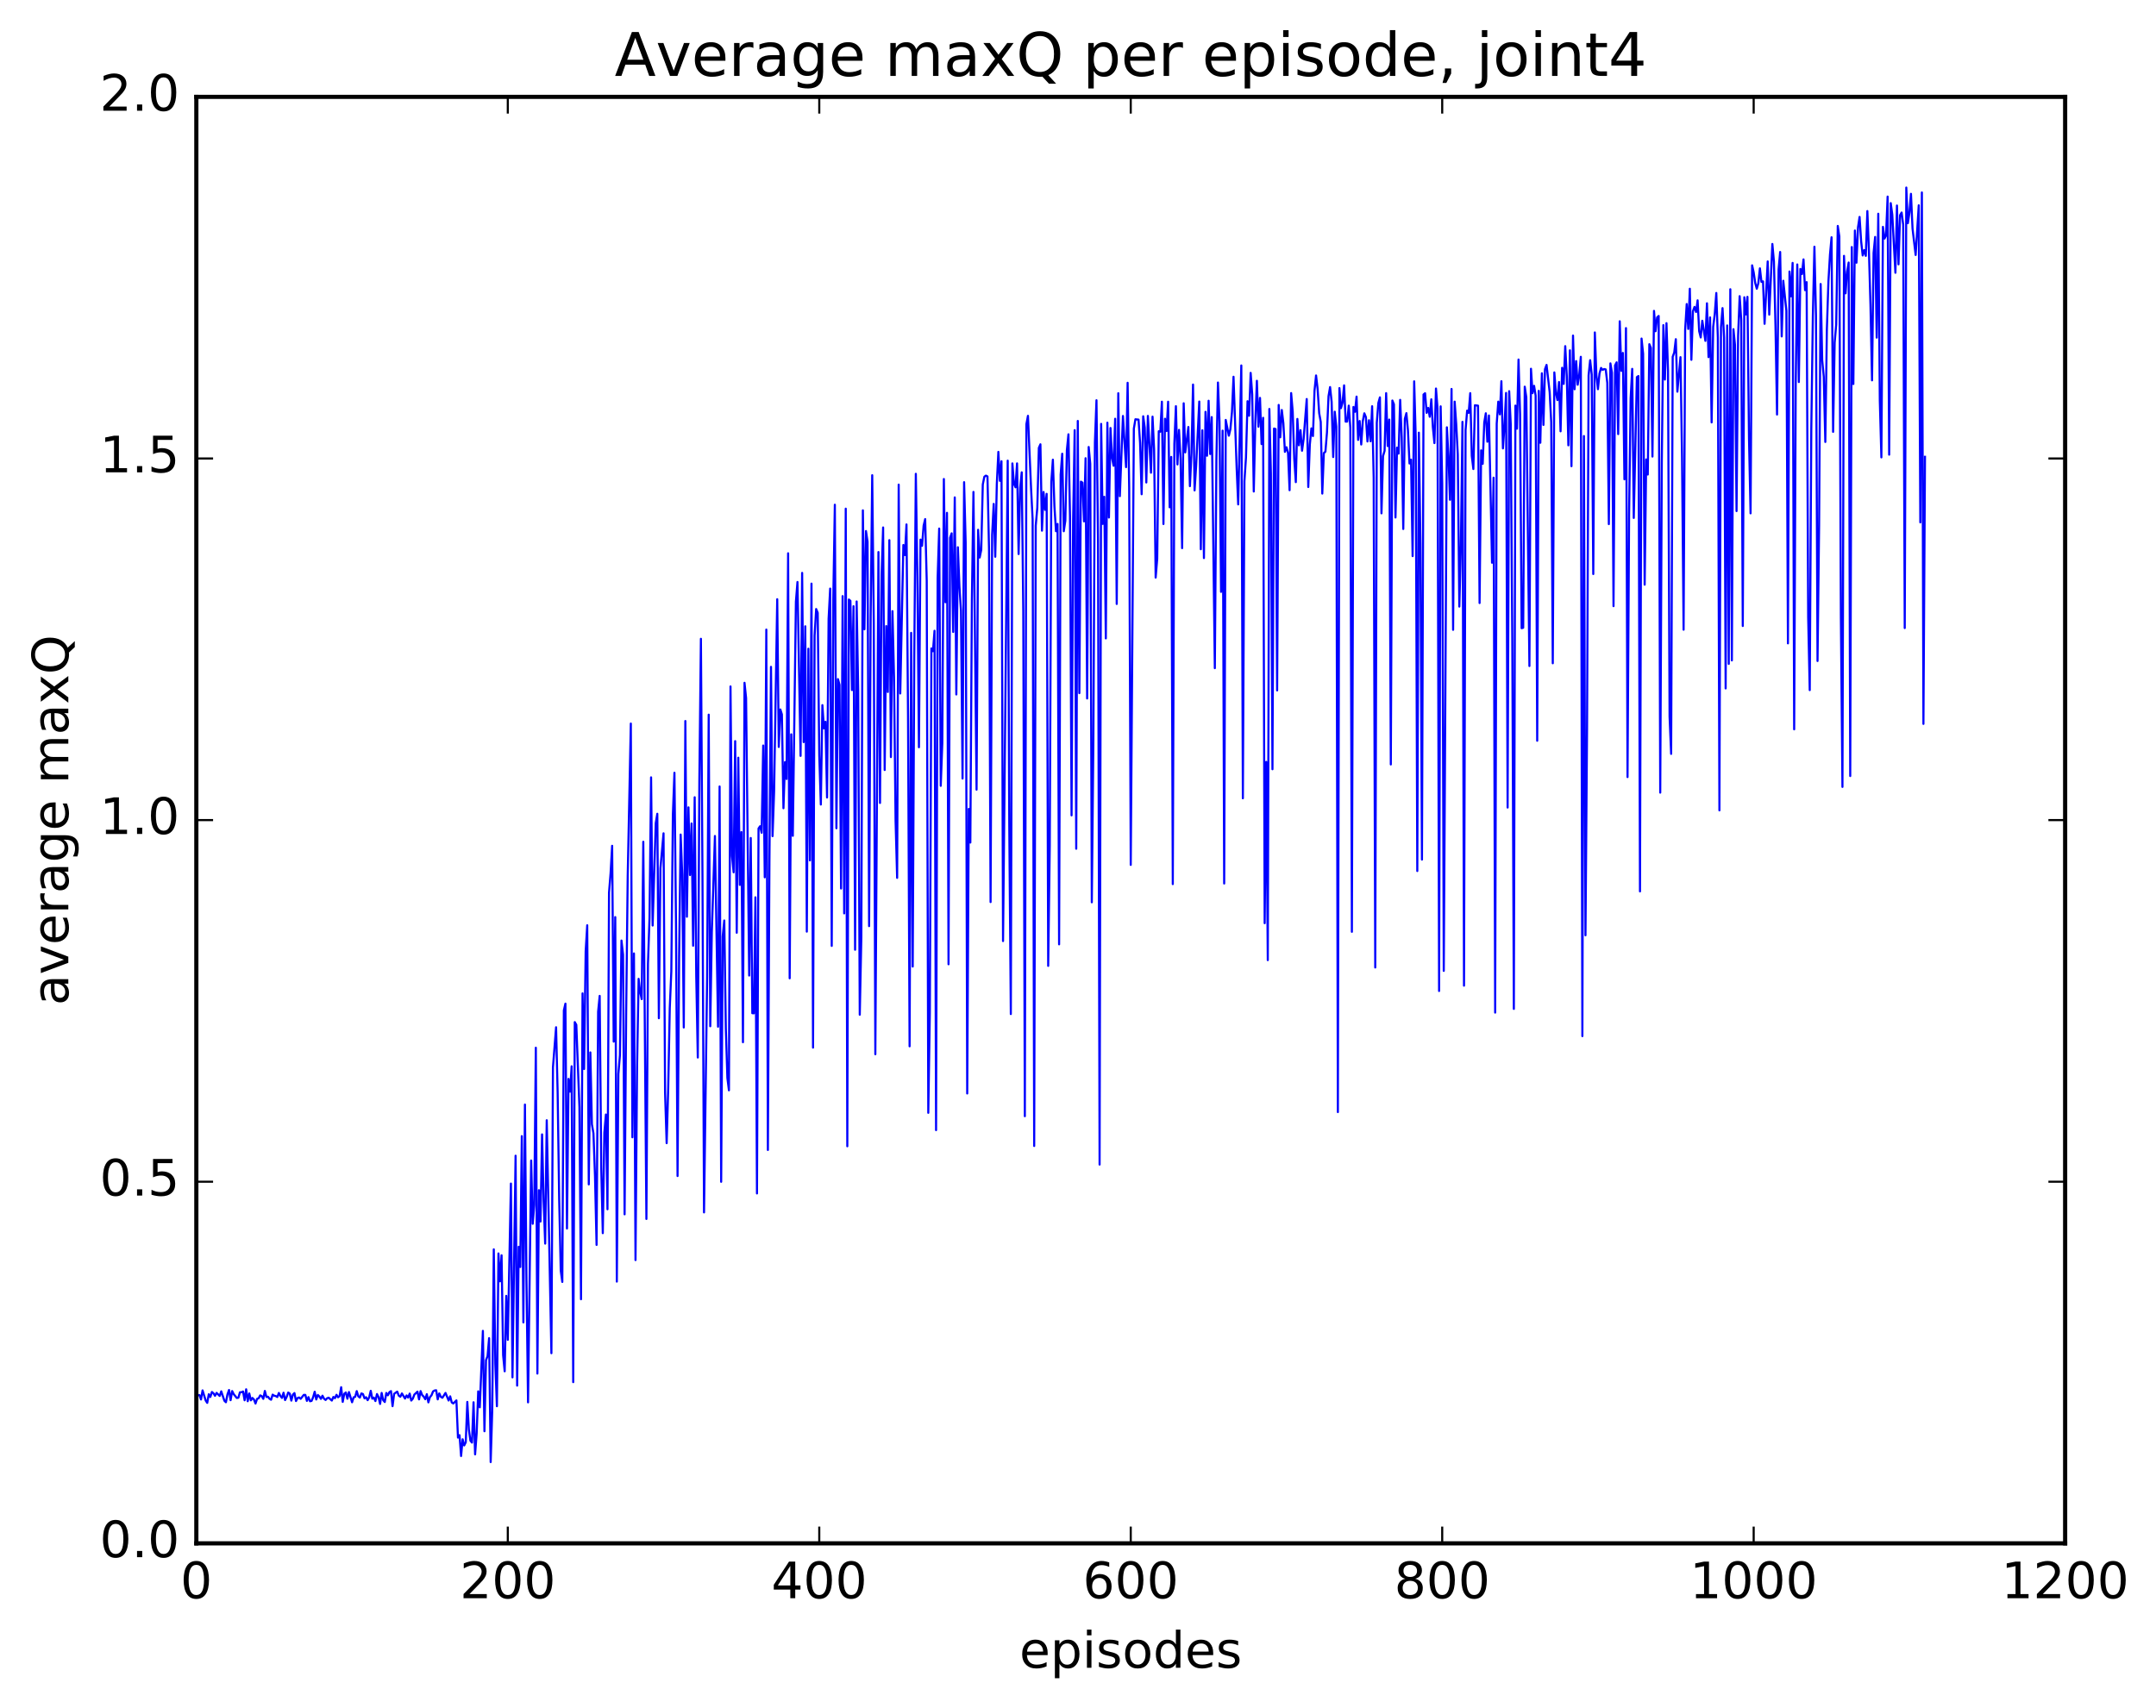 <?xml version="1.0" encoding="utf-8" standalone="no"?>
<!DOCTYPE svg PUBLIC "-//W3C//DTD SVG 1.1//EN"
  "http://www.w3.org/Graphics/SVG/1.1/DTD/svg11.dtd">
<!-- Created with matplotlib (http://matplotlib.org/) -->
<svg height="408pt" version="1.1" viewBox="0 0 515 408" width="515pt" xmlns="http://www.w3.org/2000/svg" xmlns:xlink="http://www.w3.org/1999/xlink">
 <defs>
  <style type="text/css">
*{stroke-linecap:butt;stroke-linejoin:round;stroke-miterlimit:100000;}
  </style>
 </defs>
 <g id="figure_1">
  <g id="patch_1">
   <path d="M 0 408.169 
L 515.768 408.169 
L 515.768 0 
L 0 0 
z
" style="fill:#ffffff;"/>
  </g>
  <g id="axes_1">
   <g id="patch_2">
    <path d="M 46.898 368.742 
L 493.298 368.742 
L 493.298 23.142 
L 46.898 23.142 
z
" style="fill:#ffffff;"/>
   </g>
   <g id="line2d_1">
    <path clip-path="url(#pc89a97a583)" d="M 47.27 333.344 
L 47.642 333.319 
L 48.014 334.371 
L 48.386 332.202 
L 49.13 334.62 
L 49.502 335.18 
L 49.873 333.118 
L 50.245 333.776 
L 50.617 332.579 
L 50.989 332.897 
L 51.361 333.49 
L 51.733 332.794 
L 52.477 333.531 
L 52.849 332.428 
L 53.593 334.662 
L 53.965 335.032 
L 54.337 333.149 
L 54.709 332.105 
L 55.081 334.539 
L 55.453 332.361 
L 55.825 333.105 
L 56.569 334.013 
L 56.941 333.954 
L 57.313 332.658 
L 57.685 332.643 
L 58.057 332.458 
L 58.429 334.565 
L 58.801 331.941 
L 59.173 334.789 
L 59.545 332.932 
L 59.917 334.579 
L 60.289 334.005 
L 60.661 334.376 
L 61.033 335.341 
L 61.406 334.226 
L 61.778 334.086 
L 62.15 333.393 
L 62.522 333.577 
L 62.894 334.224 
L 63.266 332.331 
L 63.638 333.776 
L 64.01 333.712 
L 64.382 334.2 
L 64.754 334.432 
L 65.126 333.218 
L 65.498 333.47 
L 65.87 333.553 
L 66.242 333.786 
L 66.614 332.814 
L 66.986 333.547 
L 67.358 333.997 
L 67.73 332.752 
L 68.102 334.512 
L 68.474 333.763 
L 68.846 332.709 
L 69.218 332.972 
L 69.59 334.642 
L 69.962 333.213 
L 70.334 332.839 
L 70.706 334.746 
L 71.078 334.029 
L 71.45 333.898 
L 71.822 334.213 
L 72.566 333.276 
L 72.938 333.28 
L 73.309 334.706 
L 73.681 333.809 
L 74.053 334.796 
L 74.425 334.712 
L 74.797 333.831 
L 75.169 332.518 
L 75.541 334.372 
L 75.913 333.293 
L 76.285 333.655 
L 76.657 334.227 
L 77.029 333.472 
L 77.401 334.184 
L 77.773 334.489 
L 78.145 334.074 
L 78.517 333.95 
L 79.261 334.632 
L 79.633 333.768 
L 80.005 334.066 
L 80.377 333.258 
L 80.749 333.854 
L 81.121 333.55 
L 81.493 331.445 
L 81.865 334.945 
L 82.237 333 
L 82.609 332.692 
L 82.981 334.193 
L 83.353 332.598 
L 84.097 335.039 
L 84.469 333.859 
L 84.841 333.739 
L 85.213 332.374 
L 85.585 333.614 
L 85.957 333.92 
L 86.329 332.923 
L 86.701 333.077 
L 87.073 334.101 
L 87.445 333.835 
L 87.817 334.538 
L 88.189 333.849 
L 88.561 332.303 
L 88.933 334.184 
L 89.305 333.929 
L 89.677 334.751 
L 90.049 333.074 
L 90.421 333.799 
L 90.793 335.435 
L 91.165 332.804 
L 91.537 334.535 
L 91.909 334.979 
L 92.281 332.817 
L 92.653 333.37 
L 93.025 332.616 
L 93.397 332.373 
L 93.769 335.969 
L 94.141 333.018 
L 94.885 332.494 
L 95.257 333.461 
L 95.629 333.715 
L 96.001 332.926 
L 96.746 334.153 
L 97.118 333.408 
L 97.49 333.92 
L 97.862 332.967 
L 98.234 334.63 
L 98.606 334.184 
L 98.978 333.2 
L 99.722 332.497 
L 100.094 334.348 
L 100.466 332.375 
L 100.838 333.325 
L 101.21 333.683 
L 101.582 334.308 
L 101.954 333.106 
L 102.326 335.062 
L 102.698 333.8 
L 103.07 333.376 
L 103.442 332.449 
L 103.814 332.225 
L 104.186 332.169 
L 104.558 334.345 
L 104.93 332.919 
L 105.302 333.737 
L 105.674 333.958 
L 106.418 332.809 
L 107.162 334.62 
L 107.534 333.622 
L 107.906 335.08 
L 108.278 335.323 
L 109.022 334.595 
L 109.394 343.483 
L 109.766 342.903 
L 110.138 347.882 
L 110.51 343.881 
L 110.882 345.353 
L 111.254 344.601 
L 111.626 334.956 
L 111.998 341.565 
L 112.37 344.216 
L 112.742 344.672 
L 113.114 335.039 
L 113.486 347.482 
L 113.858 342.438 
L 114.23 332.429 
L 114.602 336.247 
L 115.346 317.979 
L 115.718 341.964 
L 116.09 324.98 
L 116.462 324.02 
L 116.834 319.714 
L 117.206 349.328 
L 117.578 337.032 
L 117.95 298.503 
L 118.322 325.862 
L 118.694 335.98 
L 119.066 299.483 
L 119.438 306.141 
L 119.809 299.921 
L 120.181 323.785 
L 120.553 327.638 
L 120.925 309.621 
L 121.297 320.115 
L 122.041 282.787 
L 122.413 329.086 
L 123.157 276.133 
L 123.529 331.058 
L 123.901 297.885 
L 124.273 302.716 
L 124.645 271.449 
L 125.017 315.954 
L 125.389 263.907 
L 125.761 306.19 
L 126.133 335.059 
L 126.877 277.28 
L 127.249 292.393 
L 127.621 287.91 
L 127.993 250.325 
L 128.365 328.178 
L 128.738 284.371 
L 129.109 291.852 
L 129.482 271.039 
L 129.853 287.003 
L 130.226 297.131 
L 130.597 267.658 
L 131.714 323.315 
L 132.085 255.015 
L 132.829 245.439 
L 133.202 261.041 
L 133.573 286.623 
L 133.946 303.592 
L 134.317 306.283 
L 134.69 241.403 
L 135.061 239.792 
L 135.434 293.521 
L 135.805 257.778 
L 136.178 260.825 
L 136.549 254.764 
L 136.922 330.229 
L 137.293 244.209 
L 137.666 244.863 
L 138.41 264.565 
L 138.781 310.424 
L 139.154 237.347 
L 139.525 255.411 
L 139.898 227.273 
L 140.269 221.071 
L 140.642 282.981 
L 141.013 251.45 
L 141.386 268.619 
L 141.757 270.785 
L 142.13 281.06 
L 142.501 297.44 
L 142.874 241.717 
L 143.245 237.945 
L 143.618 279.015 
L 143.989 294.632 
L 144.362 270.624 
L 144.733 266.288 
L 145.106 288.921 
L 145.477 213.262 
L 145.85 208.624 
L 146.221 202.086 
L 146.594 248.867 
L 146.965 219.121 
L 147.338 306.207 
L 147.709 256.601 
L 148.082 252.112 
L 148.453 224.722 
L 148.826 228.088 
L 149.197 290.134 
L 149.57 242.119 
L 149.941 209.285 
L 150.685 172.876 
L 151.058 271.726 
L 151.429 227.801 
L 151.802 301.066 
L 152.173 255.034 
L 152.546 233.869 
L 152.917 237.024 
L 153.29 238.718 
L 153.661 201.12 
L 154.405 291.24 
L 154.778 230.325 
L 155.149 219.319 
L 155.522 185.73 
L 155.893 221.133 
L 156.637 196.652 
L 157.01 194.434 
L 157.381 243.28 
L 157.754 207.459 
L 158.498 199.1 
L 158.869 261.153 
L 159.242 273.13 
L 159.613 260.036 
L 159.986 240.893 
L 160.357 232.06 
L 160.73 194.634 
L 161.101 184.633 
L 161.474 220.476 
L 161.845 280.978 
L 162.218 228.65 
L 162.589 199.397 
L 162.962 208.961 
L 163.333 245.49 
L 163.706 172.27 
L 164.077 219.031 
L 164.45 192.9 
L 164.821 209.066 
L 165.194 196.751 
L 165.565 225.953 
L 165.938 190.487 
L 166.31 233.165 
L 166.681 252.669 
L 167.054 186.613 
L 167.425 152.625 
L 167.798 209.429 
L 168.169 289.676 
L 168.913 233.46 
L 169.286 170.752 
L 169.657 245.196 
L 170.03 222.704 
L 170.774 199.742 
L 171.518 245.306 
L 171.889 187.91 
L 172.262 282.363 
L 172.633 223.716 
L 173.006 219.928 
L 173.377 245.687 
L 173.75 257.552 
L 174.121 260.502 
L 174.494 164.011 
L 174.865 204.527 
L 175.238 208.419 
L 175.609 177.073 
L 175.982 222.853 
L 176.353 181.032 
L 176.726 211.428 
L 177.097 198.798 
L 177.47 249.015 
L 177.841 163.14 
L 178.214 166.761 
L 178.958 233.082 
L 179.329 200.224 
L 179.702 242.077 
L 180.073 242.111 
L 180.446 214.392 
L 180.817 285.145 
L 181.19 197.948 
L 181.561 197.404 
L 181.934 198.967 
L 182.305 178.127 
L 182.678 209.611 
L 183.049 150.424 
L 183.422 274.758 
L 183.793 205.481 
L 184.166 159.33 
L 184.537 199.774 
L 184.91 189.128 
L 185.654 143.171 
L 186.025 178.463 
L 186.398 169.51 
L 186.769 170.693 
L 187.142 193.109 
L 187.513 182.076 
L 187.886 186.119 
L 188.257 132.194 
L 188.63 233.741 
L 189.001 175.452 
L 189.374 199.702 
L 190.118 143.762 
L 190.489 139.055 
L 191.233 180.602 
L 191.606 136.881 
L 191.977 177.313 
L 192.35 149.636 
L 192.721 222.591 
L 193.094 154.992 
L 193.465 205.564 
L 193.838 139.441 
L 194.209 250.301 
L 194.582 151.881 
L 194.953 145.509 
L 195.326 146.42 
L 195.697 180.437 
L 196.07 192.221 
L 196.441 168.472 
L 196.814 174.031 
L 197.185 172.446 
L 197.558 190.546 
L 197.929 147.823 
L 198.302 140.627 
L 198.673 225.996 
L 199.046 143.156 
L 199.417 120.596 
L 199.79 197.892 
L 200.161 162.26 
L 200.534 163.618 
L 200.905 212.288 
L 201.278 142.428 
L 201.649 218.228 
L 202.022 121.534 
L 202.393 273.873 
L 202.766 143.236 
L 203.137 143.559 
L 203.51 164.871 
L 203.881 144.841 
L 204.254 226.915 
L 204.625 143.705 
L 204.998 165.037 
L 205.369 242.44 
L 205.742 223.965 
L 206.113 121.933 
L 206.486 150.355 
L 206.857 126.874 
L 207.23 129.421 
L 207.601 221.273 
L 207.974 147.166 
L 208.345 113.54 
L 208.718 148.92 
L 209.089 251.882 
L 209.833 131.898 
L 210.206 191.843 
L 210.577 137.456 
L 210.95 126.023 
L 211.321 183.971 
L 211.694 149.582 
L 212.065 165.334 
L 212.438 129.055 
L 212.81 180.886 
L 213.181 146.021 
L 213.554 161.776 
L 213.925 196.056 
L 214.298 209.741 
L 214.669 115.789 
L 215.042 165.686 
L 215.786 130.214 
L 216.157 132.625 
L 216.53 125.303 
L 216.901 171.233 
L 217.274 249.991 
L 217.645 151.21 
L 218.018 230.933 
L 218.389 157.203 
L 218.762 113.207 
L 219.133 137.773 
L 219.506 178.535 
L 219.877 128.929 
L 220.25 130.413 
L 220.621 125.593 
L 220.994 124.025 
L 221.365 138.777 
L 221.738 265.884 
L 222.109 241.887 
L 222.482 154.926 
L 222.853 155.587 
L 223.226 150.707 
L 223.597 270.017 
L 223.97 138.123 
L 224.341 126.288 
L 224.714 187.756 
L 225.085 177.609 
L 225.458 114.448 
L 225.829 143.892 
L 226.202 122.532 
L 226.573 230.386 
L 226.946 128.494 
L 227.317 127.428 
L 227.69 150.992 
L 228.061 118.843 
L 228.434 165.923 
L 228.805 130.751 
L 229.178 140.108 
L 229.549 145.948 
L 229.922 186.009 
L 230.293 115.205 
L 230.666 129.625 
L 231.037 261.26 
L 231.41 193.273 
L 231.781 201.306 
L 232.154 143.336 
L 232.525 117.537 
L 233.269 188.665 
L 233.642 126.585 
L 234.013 133.211 
L 234.386 131.386 
L 234.757 115.754 
L 235.13 113.9 
L 235.501 113.636 
L 235.874 113.83 
L 236.245 131.156 
L 236.618 215.524 
L 236.989 127.805 
L 237.362 120.398 
L 237.733 133.023 
L 238.106 115.662 
L 238.477 107.964 
L 238.85 114.885 
L 239.221 110.2 
L 239.594 224.842 
L 240.709 110.061 
L 241.082 196.903 
L 241.453 242.282 
L 241.826 110.724 
L 242.197 115.551 
L 242.57 116.429 
L 242.941 110.714 
L 243.314 132.378 
L 243.685 116.55 
L 244.058 112.847 
L 244.429 145.861 
L 244.802 266.69 
L 245.173 101.341 
L 245.546 99.351 
L 246.29 116.688 
L 246.661 124.089 
L 247.034 273.803 
L 247.405 125.614 
L 247.778 121.293 
L 248.149 107.016 
L 248.522 106.154 
L 248.893 126.793 
L 249.266 117.548 
L 249.637 121.815 
L 250.01 117.992 
L 250.381 230.77 
L 250.754 202.033 
L 251.125 115.088 
L 251.498 109.83 
L 251.869 120.927 
L 252.242 126.923 
L 252.613 125.177 
L 252.986 225.627 
L 253.357 113.379 
L 253.73 108.408 
L 254.101 126.927 
L 254.474 124.421 
L 254.845 107.541 
L 255.218 103.767 
L 255.589 123.342 
L 255.962 194.811 
L 256.334 124.349 
L 256.705 102.775 
L 257.077 202.784 
L 257.45 100.572 
L 257.822 165.605 
L 258.193 115.077 
L 258.565 115.322 
L 258.938 124.571 
L 259.31 109.48 
L 259.682 166.883 
L 260.053 106.796 
L 260.425 110.813 
L 260.798 215.581 
L 261.17 176.895 
L 261.541 105.693 
L 261.913 95.63 
L 262.286 129.055 
L 262.658 278.245 
L 263.029 101.279 
L 263.401 125.174 
L 263.774 118.691 
L 264.146 152.525 
L 264.517 100.986 
L 264.889 123.649 
L 265.262 102.26 
L 265.634 109.464 
L 266.005 111.282 
L 266.377 100.05 
L 266.75 144.301 
L 267.122 93.949 
L 267.493 118.549 
L 268.238 99.387 
L 268.981 111.611 
L 269.353 91.461 
L 269.726 116.488 
L 270.098 206.642 
L 270.841 102.401 
L 271.214 100.174 
L 271.957 100.257 
L 272.329 105.817 
L 272.702 118.085 
L 273.074 99.46 
L 273.445 102.197 
L 273.817 115.275 
L 274.19 99.373 
L 274.933 112.944 
L 275.305 99.545 
L 275.678 107.326 
L 276.05 137.998 
L 276.421 133.515 
L 276.793 103.027 
L 277.166 103.154 
L 277.538 95.976 
L 277.909 125.203 
L 278.281 100.045 
L 278.654 102.98 
L 279.026 95.978 
L 279.397 121.209 
L 279.769 109.168 
L 280.142 211.233 
L 280.514 106.013 
L 280.885 97.049 
L 281.257 110.969 
L 281.63 102.715 
L 282.002 109.556 
L 282.373 130.963 
L 282.745 96.354 
L 283.118 108.087 
L 283.861 102.02 
L 284.233 116.157 
L 284.606 108.279 
L 284.978 91.88 
L 285.349 117.167 
L 285.721 111.323 
L 286.466 95.94 
L 286.837 131.225 
L 287.209 102.807 
L 287.582 133.336 
L 287.954 98.399 
L 288.325 108.891 
L 288.697 95.749 
L 289.07 108.478 
L 289.442 99.656 
L 290.185 159.638 
L 290.558 109.901 
L 290.93 91.399 
L 291.301 100.772 
L 291.673 141.408 
L 292.046 102.889 
L 292.418 211.093 
L 292.789 100.332 
L 293.534 104.097 
L 293.906 102.508 
L 294.277 98.44 
L 294.649 90.017 
L 295.394 111.796 
L 295.765 120.516 
L 296.51 87.319 
L 296.882 190.732 
L 297.253 114.961 
L 297.625 109.314 
L 297.998 95.857 
L 298.37 99.329 
L 298.741 89.092 
L 299.113 94.194 
L 299.486 117.434 
L 299.858 100.85 
L 300.229 90.978 
L 300.601 101.95 
L 300.974 95.075 
L 301.346 106.097 
L 301.717 99.818 
L 302.089 220.572 
L 302.462 182.037 
L 302.834 229.399 
L 303.205 97.711 
L 303.577 113.093 
L 303.95 183.79 
L 304.322 102.392 
L 304.693 102.506 
L 305.065 164.957 
L 305.438 96.748 
L 305.81 104.482 
L 306.182 97.963 
L 306.553 101.097 
L 306.925 107.959 
L 307.298 106.858 
L 307.67 108.191 
L 308.041 117.122 
L 308.413 93.915 
L 308.786 98.338 
L 309.158 109.663 
L 309.529 115.197 
L 309.901 100.095 
L 310.274 106.393 
L 310.646 102.78 
L 311.017 107.69 
L 311.389 104.891 
L 312.134 95.337 
L 312.505 116.357 
L 312.877 106.199 
L 313.25 102.356 
L 313.622 104.185 
L 313.993 93.338 
L 314.365 89.708 
L 314.738 92.946 
L 315.11 98.72 
L 315.481 100.785 
L 315.853 117.929 
L 316.226 108.242 
L 316.598 107.917 
L 316.969 103.361 
L 317.341 94.666 
L 317.714 92.482 
L 318.086 96.022 
L 318.457 109.197 
L 318.829 98.37 
L 319.202 101.921 
L 319.574 265.707 
L 319.945 92.728 
L 320.317 97.516 
L 320.69 96.227 
L 321.062 92.074 
L 321.433 100.739 
L 321.805 100.723 
L 322.178 96.917 
L 322.55 102.208 
L 322.921 222.631 
L 323.293 97.237 
L 323.666 98.388 
L 324.038 94.762 
L 324.409 105.101 
L 324.781 100.583 
L 325.154 106.2 
L 325.526 100.629 
L 325.897 98.753 
L 326.269 99.66 
L 326.642 105.477 
L 327.014 100.405 
L 327.385 105.429 
L 327.757 97.059 
L 328.13 114.18 
L 328.502 231.159 
L 328.873 101.005 
L 329.245 96.28 
L 329.618 94.941 
L 329.99 122.647 
L 330.361 108.97 
L 330.733 107.718 
L 331.106 93.932 
L 331.478 106.568 
L 331.849 100.247 
L 332.221 182.645 
L 332.594 95.694 
L 332.966 96.602 
L 333.337 123.643 
L 333.709 106.957 
L 334.082 108.377 
L 334.454 95.538 
L 334.825 104.523 
L 335.197 126.387 
L 335.57 100.084 
L 335.942 98.711 
L 336.313 102.802 
L 336.685 110.742 
L 337.058 109.832 
L 337.43 132.871 
L 337.801 91.113 
L 338.173 104.524 
L 338.546 208.109 
L 338.918 103.377 
L 339.289 129.945 
L 339.661 205.378 
L 340.034 94.259 
L 340.406 93.954 
L 340.777 98.646 
L 341.149 97.455 
L 341.522 99.575 
L 341.894 95.403 
L 342.265 102.062 
L 342.637 105.867 
L 343.01 92.829 
L 343.382 97.607 
L 343.753 236.774 
L 344.125 97.088 
L 344.498 115.637 
L 344.87 231.966 
L 345.613 102.097 
L 345.986 108.905 
L 346.358 119.409 
L 346.729 92.932 
L 347.101 150.481 
L 347.474 95.965 
L 347.846 101.319 
L 348.217 108.592 
L 348.589 144.929 
L 348.962 130.249 
L 349.334 100.794 
L 349.705 235.5 
L 350.077 102.75 
L 350.45 98.107 
L 350.822 98.656 
L 351.193 93.935 
L 351.565 108.914 
L 351.938 112.064 
L 352.31 96.824 
L 353.053 96.924 
L 353.425 144.079 
L 353.798 107.606 
L 354.17 110.821 
L 354.541 100.933 
L 354.913 98.742 
L 355.286 105.543 
L 355.658 99.269 
L 356.401 134.453 
L 356.774 114.129 
L 357.146 241.937 
L 357.517 101.213 
L 357.889 95.965 
L 358.262 98.998 
L 358.634 91.086 
L 359.005 107.133 
L 359.377 101.714 
L 359.75 93.883 
L 360.122 192.941 
L 360.493 93.463 
L 360.865 101.27 
L 361.238 152.48 
L 361.61 241.053 
L 361.981 96.911 
L 362.353 102.425 
L 362.726 85.904 
L 363.098 98.927 
L 363.469 150.095 
L 363.841 149.986 
L 364.214 92.39 
L 364.586 94.907 
L 365.329 159.13 
L 365.702 88.105 
L 366.074 93.939 
L 366.445 92.184 
L 366.817 94.527 
L 367.19 176.981 
L 367.562 93.382 
L 367.933 105.787 
L 368.305 89.19 
L 368.678 101.523 
L 369.05 88.21 
L 369.421 87.185 
L 370.166 93.694 
L 370.538 100.91 
L 370.909 158.47 
L 371.281 88.979 
L 371.654 93.817 
L 372.026 95.593 
L 372.397 91.276 
L 372.769 103.054 
L 373.142 87.877 
L 373.514 91.725 
L 373.885 82.705 
L 374.257 89.88 
L 374.63 106.398 
L 375.002 83.7 
L 375.373 111.384 
L 375.745 80.178 
L 376.118 92.998 
L 376.49 86.267 
L 376.861 91.926 
L 377.233 89.517 
L 377.606 85.252 
L 377.978 247.559 
L 378.349 104.18 
L 378.721 223.466 
L 379.094 174.037 
L 379.466 89.679 
L 379.837 86.06 
L 380.209 89.455 
L 380.582 137.15 
L 380.954 79.429 
L 381.325 89.568 
L 381.697 92.99 
L 382.07 89.243 
L 382.442 87.906 
L 382.813 88.378 
L 383.185 88.176 
L 383.558 88.265 
L 383.93 91.49 
L 384.301 125.227 
L 384.673 86.819 
L 385.046 89.067 
L 385.418 144.826 
L 385.789 87.304 
L 386.161 86.573 
L 386.534 103.718 
L 386.906 76.764 
L 387.277 88.599 
L 387.649 84.328 
L 388.022 114.519 
L 388.394 78.392 
L 388.765 185.66 
L 389.137 122.99 
L 389.51 95.14 
L 389.882 88.13 
L 390.253 123.749 
L 390.998 90.101 
L 391.37 89.843 
L 391.741 212.981 
L 392.113 80.888 
L 392.486 84.501 
L 392.858 139.692 
L 393.229 109.779 
L 393.601 113.381 
L 393.974 82.24 
L 394.346 83.113 
L 394.717 109.083 
L 395.089 74.278 
L 395.462 79.138 
L 395.834 75.836 
L 396.205 75.493 
L 396.577 189.38 
L 396.95 110.522 
L 397.322 77.679 
L 397.693 90.68 
L 398.065 77.216 
L 398.438 88.659 
L 398.81 171.225 
L 399.182 180.12 
L 399.553 85.246 
L 399.925 84.202 
L 400.298 81.041 
L 400.67 93.583 
L 401.413 85.333 
L 401.786 109.29 
L 402.158 150.452 
L 402.529 78.774 
L 402.901 72.644 
L 403.274 78.595 
L 403.646 68.988 
L 404.017 85.968 
L 404.389 74.368 
L 404.762 73.329 
L 405.134 74.545 
L 405.505 71.76 
L 405.877 79.123 
L 406.25 80.627 
L 406.622 76.637 
L 407.365 81.443 
L 407.738 72.461 
L 408.11 85.326 
L 408.481 75.831 
L 408.853 100.924 
L 409.226 78.089 
L 409.598 75.063 
L 409.969 70 
L 410.341 80.707 
L 410.714 193.619 
L 411.086 78.219 
L 411.457 73.616 
L 411.829 80.649 
L 412.202 164.478 
L 412.574 77.761 
L 412.945 158.618 
L 413.317 69.109 
L 413.69 157.788 
L 414.062 78.646 
L 414.433 82.404 
L 414.805 122.111 
L 415.178 80.233 
L 415.55 70.761 
L 415.921 76.39 
L 416.293 149.565 
L 416.666 71.025 
L 417.038 75.138 
L 417.409 70.923 
L 417.781 104.726 
L 418.154 122.648 
L 418.526 63.395 
L 418.897 65.08 
L 419.269 67.632 
L 419.642 68.98 
L 420.014 67.659 
L 420.385 64.115 
L 420.757 67.353 
L 421.13 67.228 
L 421.502 77.371 
L 422.245 62.457 
L 422.618 75.173 
L 423.361 58.291 
L 423.733 62.434 
L 424.106 77.814 
L 424.478 99.042 
L 424.849 64.375 
L 425.221 60.207 
L 425.594 80.382 
L 425.966 67.077 
L 426.709 74.252 
L 427.082 153.716 
L 427.454 64.874 
L 427.825 70.797 
L 428.197 62.82 
L 428.57 174.254 
L 428.942 91.75 
L 429.313 63.184 
L 429.685 91.277 
L 430.058 64.256 
L 430.43 65.48 
L 430.801 61.976 
L 431.173 69.327 
L 431.546 67.41 
L 431.918 147.494 
L 432.289 164.886 
L 432.661 102.508 
L 433.034 75.522 
L 433.406 58.948 
L 433.777 75.364 
L 434.149 157.929 
L 434.522 125.52 
L 434.894 67.854 
L 435.265 86.041 
L 435.637 89.998 
L 436.01 105.596 
L 436.382 78.679 
L 436.753 67.236 
L 437.125 60.851 
L 437.498 56.69 
L 437.87 103.179 
L 438.241 81.861 
L 438.613 77.511 
L 438.986 53.984 
L 439.358 56.503 
L 439.729 147.384 
L 440.101 188.011 
L 440.474 61.134 
L 440.846 70.083 
L 441.217 64.886 
L 441.589 62.724 
L 441.962 185.41 
L 442.334 59.024 
L 442.705 91.758 
L 443.077 55.08 
L 443.45 62.769 
L 443.822 54.299 
L 444.193 51.829 
L 444.565 57.634 
L 444.938 61.036 
L 445.31 59.759 
L 445.682 61.131 
L 446.053 50.424 
L 446.425 59.889 
L 446.798 72.88 
L 447.17 90.872 
L 447.541 60.405 
L 447.913 56.608 
L 448.286 80.667 
L 448.658 51.068 
L 449.029 95.721 
L 449.401 109.278 
L 449.774 54.202 
L 450.146 57 
L 450.517 56.266 
L 450.889 46.971 
L 451.262 108.636 
L 451.634 48.53 
L 452.005 51.279 
L 452.75 65.169 
L 453.122 49.105 
L 453.493 63.157 
L 453.865 51.419 
L 454.238 50.779 
L 454.61 53.684 
L 454.981 150.055 
L 455.353 44.815 
L 455.726 53.326 
L 456.098 50.847 
L 456.469 46.312 
L 456.841 54.6 
L 457.586 60.923 
L 458.329 49.055 
L 458.702 124.809 
L 459.074 45.985 
L 459.445 172.956 
L 459.817 109.143 
L 459.817 109.143 
" style="fill:none;stroke:#0000ff;stroke-linecap:square;stroke-width:0.5;"/>
   </g>
   <g id="patch_3">
    <path d="M 46.898 368.742 
L 46.898 23.142 
" style="fill:none;stroke:#000000;stroke-linecap:square;stroke-linejoin:miter;"/>
   </g>
   <g id="patch_4">
    <path d="M 493.298 368.742 
L 493.298 23.142 
" style="fill:none;stroke:#000000;stroke-linecap:square;stroke-linejoin:miter;"/>
   </g>
   <g id="patch_5">
    <path d="M 46.898 368.742 
L 493.298 368.742 
" style="fill:none;stroke:#000000;stroke-linecap:square;stroke-linejoin:miter;"/>
   </g>
   <g id="patch_6">
    <path d="M 46.898 23.142 
L 493.298 23.142 
" style="fill:none;stroke:#000000;stroke-linecap:square;stroke-linejoin:miter;"/>
   </g>
   <g id="matplotlib.axis_1">
    <g id="xtick_1">
     <g id="line2d_2">
      <defs>
       <path d="M 0 0 
L 0 -4 
" id="mabc3ac07ae" style="stroke:#000000;stroke-width:0.5;"/>
      </defs>
      <g>
       <use style="stroke:#000000;stroke-width:0.5;" x="46.898" xlink:href="#mabc3ac07ae" y="368.742"/>
      </g>
     </g>
     <g id="line2d_3">
      <defs>
       <path d="M 0 0 
L 0 4 
" id="me74c5b5e2d" style="stroke:#000000;stroke-width:0.5;"/>
      </defs>
      <g>
       <use style="stroke:#000000;stroke-width:0.5;" x="46.898" xlink:href="#me74c5b5e2d" y="23.142"/>
      </g>
     </g>
     <g id="text_1">
      <!-- 0 -->
      <defs>
       <path d="M 31.781 66.406 
Q 24.172 66.406 20.328 58.906 
Q 16.5 51.422 16.5 36.375 
Q 16.5 21.391 20.328 13.891 
Q 24.172 6.391 31.781 6.391 
Q 39.453 6.391 43.281 13.891 
Q 47.125 21.391 47.125 36.375 
Q 47.125 51.422 43.281 58.906 
Q 39.453 66.406 31.781 66.406 
M 31.781 74.219 
Q 44.047 74.219 50.516 64.516 
Q 56.984 54.828 56.984 36.375 
Q 56.984 17.969 50.516 8.266 
Q 44.047 -1.422 31.781 -1.422 
Q 19.531 -1.422 13.062 8.266 
Q 6.594 17.969 6.594 36.375 
Q 6.594 54.828 13.062 64.516 
Q 19.531 74.219 31.781 74.219 
" id="BitstreamVeraSans-Roman-30"/>
      </defs>
      <g transform="translate(43.08 381.86)scale(0.12 -0.12)">
       <use xlink:href="#BitstreamVeraSans-Roman-30"/>
      </g>
     </g>
    </g>
    <g id="xtick_2">
     <g id="line2d_4">
      <g>
       <use style="stroke:#000000;stroke-width:0.5;" x="121.297" xlink:href="#mabc3ac07ae" y="368.742"/>
      </g>
     </g>
     <g id="line2d_5">
      <g>
       <use style="stroke:#000000;stroke-width:0.5;" x="121.297" xlink:href="#me74c5b5e2d" y="23.142"/>
      </g>
     </g>
     <g id="text_2">
      <!-- 200 -->
      <defs>
       <path d="M 19.188 8.297 
L 53.609 8.297 
L 53.609 0 
L 7.328 0 
L 7.328 8.297 
Q 12.938 14.109 22.625 23.891 
Q 32.328 33.688 34.812 36.531 
Q 39.547 41.844 41.422 45.531 
Q 43.312 49.219 43.312 52.781 
Q 43.312 58.594 39.234 62.25 
Q 35.156 65.922 28.609 65.922 
Q 23.969 65.922 18.812 64.312 
Q 13.672 62.703 7.812 59.422 
L 7.812 69.391 
Q 13.766 71.781 18.938 73 
Q 24.125 74.219 28.422 74.219 
Q 39.75 74.219 46.484 68.547 
Q 53.219 62.891 53.219 53.422 
Q 53.219 48.922 51.531 44.891 
Q 49.859 40.875 45.406 35.406 
Q 44.188 33.984 37.641 27.219 
Q 31.109 20.453 19.188 8.297 
" id="BitstreamVeraSans-Roman-32"/>
      </defs>
      <g transform="translate(109.845 381.86)scale(0.12 -0.12)">
       <use xlink:href="#BitstreamVeraSans-Roman-32"/>
       <use x="63.623" xlink:href="#BitstreamVeraSans-Roman-30"/>
       <use x="127.246" xlink:href="#BitstreamVeraSans-Roman-30"/>
      </g>
     </g>
    </g>
    <g id="xtick_3">
     <g id="line2d_6">
      <g>
       <use style="stroke:#000000;stroke-width:0.5;" x="195.697" xlink:href="#mabc3ac07ae" y="368.742"/>
      </g>
     </g>
     <g id="line2d_7">
      <g>
       <use style="stroke:#000000;stroke-width:0.5;" x="195.697" xlink:href="#me74c5b5e2d" y="23.142"/>
      </g>
     </g>
     <g id="text_3">
      <!-- 400 -->
      <defs>
       <path d="M 37.797 64.312 
L 12.891 25.391 
L 37.797 25.391 
z
M 35.203 72.906 
L 47.609 72.906 
L 47.609 25.391 
L 58.016 25.391 
L 58.016 17.188 
L 47.609 17.188 
L 47.609 0 
L 37.797 0 
L 37.797 17.188 
L 4.891 17.188 
L 4.891 26.703 
z
" id="BitstreamVeraSans-Roman-34"/>
      </defs>
      <g transform="translate(184.245 381.86)scale(0.12 -0.12)">
       <use xlink:href="#BitstreamVeraSans-Roman-34"/>
       <use x="63.623" xlink:href="#BitstreamVeraSans-Roman-30"/>
       <use x="127.246" xlink:href="#BitstreamVeraSans-Roman-30"/>
      </g>
     </g>
    </g>
    <g id="xtick_4">
     <g id="line2d_8">
      <g>
       <use style="stroke:#000000;stroke-width:0.5;" x="270.098" xlink:href="#mabc3ac07ae" y="368.742"/>
      </g>
     </g>
     <g id="line2d_9">
      <g>
       <use style="stroke:#000000;stroke-width:0.5;" x="270.098" xlink:href="#me74c5b5e2d" y="23.142"/>
      </g>
     </g>
     <g id="text_4">
      <!-- 600 -->
      <defs>
       <path d="M 33.016 40.375 
Q 26.375 40.375 22.484 35.828 
Q 18.609 31.297 18.609 23.391 
Q 18.609 15.531 22.484 10.953 
Q 26.375 6.391 33.016 6.391 
Q 39.656 6.391 43.531 10.953 
Q 47.406 15.531 47.406 23.391 
Q 47.406 31.297 43.531 35.828 
Q 39.656 40.375 33.016 40.375 
M 52.594 71.297 
L 52.594 62.312 
Q 48.875 64.062 45.094 64.984 
Q 41.312 65.922 37.594 65.922 
Q 27.828 65.922 22.672 59.328 
Q 17.531 52.734 16.797 39.406 
Q 19.672 43.656 24.016 45.922 
Q 28.375 48.188 33.594 48.188 
Q 44.578 48.188 50.953 41.516 
Q 57.328 34.859 57.328 23.391 
Q 57.328 12.156 50.688 5.359 
Q 44.047 -1.422 33.016 -1.422 
Q 20.359 -1.422 13.672 8.266 
Q 6.984 17.969 6.984 36.375 
Q 6.984 53.656 15.188 63.938 
Q 23.391 74.219 37.203 74.219 
Q 40.922 74.219 44.703 73.484 
Q 48.484 72.75 52.594 71.297 
" id="BitstreamVeraSans-Roman-36"/>
      </defs>
      <g transform="translate(258.645 381.86)scale(0.12 -0.12)">
       <use xlink:href="#BitstreamVeraSans-Roman-36"/>
       <use x="63.623" xlink:href="#BitstreamVeraSans-Roman-30"/>
       <use x="127.246" xlink:href="#BitstreamVeraSans-Roman-30"/>
      </g>
     </g>
    </g>
    <g id="xtick_5">
     <g id="line2d_10">
      <g>
       <use style="stroke:#000000;stroke-width:0.5;" x="344.498" xlink:href="#mabc3ac07ae" y="368.742"/>
      </g>
     </g>
     <g id="line2d_11">
      <g>
       <use style="stroke:#000000;stroke-width:0.5;" x="344.498" xlink:href="#me74c5b5e2d" y="23.142"/>
      </g>
     </g>
     <g id="text_5">
      <!-- 800 -->
      <defs>
       <path d="M 31.781 34.625 
Q 24.75 34.625 20.719 30.859 
Q 16.703 27.094 16.703 20.516 
Q 16.703 13.922 20.719 10.156 
Q 24.75 6.391 31.781 6.391 
Q 38.812 6.391 42.859 10.172 
Q 46.922 13.969 46.922 20.516 
Q 46.922 27.094 42.891 30.859 
Q 38.875 34.625 31.781 34.625 
M 21.922 38.812 
Q 15.578 40.375 12.031 44.719 
Q 8.5 49.078 8.5 55.328 
Q 8.5 64.062 14.719 69.141 
Q 20.953 74.219 31.781 74.219 
Q 42.672 74.219 48.875 69.141 
Q 55.078 64.062 55.078 55.328 
Q 55.078 49.078 51.531 44.719 
Q 48 40.375 41.703 38.812 
Q 48.828 37.156 52.797 32.312 
Q 56.781 27.484 56.781 20.516 
Q 56.781 9.906 50.312 4.234 
Q 43.844 -1.422 31.781 -1.422 
Q 19.734 -1.422 13.25 4.234 
Q 6.781 9.906 6.781 20.516 
Q 6.781 27.484 10.781 32.312 
Q 14.797 37.156 21.922 38.812 
M 18.312 54.391 
Q 18.312 48.734 21.844 45.562 
Q 25.391 42.391 31.781 42.391 
Q 38.141 42.391 41.719 45.562 
Q 45.312 48.734 45.312 54.391 
Q 45.312 60.062 41.719 63.234 
Q 38.141 66.406 31.781 66.406 
Q 25.391 66.406 21.844 63.234 
Q 18.312 60.062 18.312 54.391 
" id="BitstreamVeraSans-Roman-38"/>
      </defs>
      <g transform="translate(333.045 381.86)scale(0.12 -0.12)">
       <use xlink:href="#BitstreamVeraSans-Roman-38"/>
       <use x="63.623" xlink:href="#BitstreamVeraSans-Roman-30"/>
       <use x="127.246" xlink:href="#BitstreamVeraSans-Roman-30"/>
      </g>
     </g>
    </g>
    <g id="xtick_6">
     <g id="line2d_12">
      <g>
       <use style="stroke:#000000;stroke-width:0.5;" x="418.897" xlink:href="#mabc3ac07ae" y="368.742"/>
      </g>
     </g>
     <g id="line2d_13">
      <g>
       <use style="stroke:#000000;stroke-width:0.5;" x="418.897" xlink:href="#me74c5b5e2d" y="23.142"/>
      </g>
     </g>
     <g id="text_6">
      <!-- 1000 -->
      <defs>
       <path d="M 12.406 8.297 
L 28.516 8.297 
L 28.516 63.922 
L 10.984 60.406 
L 10.984 69.391 
L 28.422 72.906 
L 38.281 72.906 
L 38.281 8.297 
L 54.391 8.297 
L 54.391 0 
L 12.406 0 
z
" id="BitstreamVeraSans-Roman-31"/>
      </defs>
      <g transform="translate(403.627 381.86)scale(0.12 -0.12)">
       <use xlink:href="#BitstreamVeraSans-Roman-31"/>
       <use x="63.623" xlink:href="#BitstreamVeraSans-Roman-30"/>
       <use x="127.246" xlink:href="#BitstreamVeraSans-Roman-30"/>
       <use x="190.869" xlink:href="#BitstreamVeraSans-Roman-30"/>
      </g>
     </g>
    </g>
    <g id="xtick_7">
     <g id="line2d_14">
      <g>
       <use style="stroke:#000000;stroke-width:0.5;" x="493.298" xlink:href="#mabc3ac07ae" y="368.742"/>
      </g>
     </g>
     <g id="line2d_15">
      <g>
       <use style="stroke:#000000;stroke-width:0.5;" x="493.298" xlink:href="#me74c5b5e2d" y="23.142"/>
      </g>
     </g>
     <g id="text_7">
      <!-- 1200 -->
      <g transform="translate(478.027 381.86)scale(0.12 -0.12)">
       <use xlink:href="#BitstreamVeraSans-Roman-31"/>
       <use x="63.623" xlink:href="#BitstreamVeraSans-Roman-32"/>
       <use x="127.246" xlink:href="#BitstreamVeraSans-Roman-30"/>
       <use x="190.869" xlink:href="#BitstreamVeraSans-Roman-30"/>
      </g>
     </g>
    </g>
    <g id="text_8">
     <!-- episodes -->
     <defs>
      <path d="M 9.422 54.688 
L 18.406 54.688 
L 18.406 0 
L 9.422 0 
z
M 9.422 75.984 
L 18.406 75.984 
L 18.406 64.594 
L 9.422 64.594 
z
" id="BitstreamVeraSans-Roman-69"/>
      <path d="M 44.281 53.078 
L 44.281 44.578 
Q 40.484 46.531 36.375 47.5 
Q 32.281 48.484 27.875 48.484 
Q 21.188 48.484 17.844 46.438 
Q 14.5 44.391 14.5 40.281 
Q 14.5 37.156 16.891 35.375 
Q 19.281 33.594 26.516 31.984 
L 29.594 31.297 
Q 39.156 29.25 43.188 25.516 
Q 47.219 21.781 47.219 15.094 
Q 47.219 7.469 41.188 3.016 
Q 35.156 -1.422 24.609 -1.422 
Q 20.219 -1.422 15.453 -0.562 
Q 10.688 0.297 5.422 2 
L 5.422 11.281 
Q 10.406 8.688 15.234 7.391 
Q 20.062 6.109 24.812 6.109 
Q 31.156 6.109 34.562 8.281 
Q 37.984 10.453 37.984 14.406 
Q 37.984 18.062 35.516 20.016 
Q 33.062 21.969 24.703 23.781 
L 21.578 24.516 
Q 13.234 26.266 9.516 29.906 
Q 5.812 33.547 5.812 39.891 
Q 5.812 47.609 11.281 51.797 
Q 16.75 56 26.812 56 
Q 31.781 56 36.172 55.266 
Q 40.578 54.547 44.281 53.078 
" id="BitstreamVeraSans-Roman-73"/>
      <path d="M 18.109 8.203 
L 18.109 -20.797 
L 9.078 -20.797 
L 9.078 54.688 
L 18.109 54.688 
L 18.109 46.391 
Q 20.953 51.266 25.266 53.625 
Q 29.594 56 35.594 56 
Q 45.562 56 51.781 48.094 
Q 58.016 40.188 58.016 27.297 
Q 58.016 14.406 51.781 6.484 
Q 45.562 -1.422 35.594 -1.422 
Q 29.594 -1.422 25.266 0.953 
Q 20.953 3.328 18.109 8.203 
M 48.688 27.297 
Q 48.688 37.203 44.609 42.844 
Q 40.531 48.484 33.406 48.484 
Q 26.266 48.484 22.188 42.844 
Q 18.109 37.203 18.109 27.297 
Q 18.109 17.391 22.188 11.75 
Q 26.266 6.109 33.406 6.109 
Q 40.531 6.109 44.609 11.75 
Q 48.688 17.391 48.688 27.297 
" id="BitstreamVeraSans-Roman-70"/>
      <path d="M 30.609 48.391 
Q 23.391 48.391 19.188 42.75 
Q 14.984 37.109 14.984 27.297 
Q 14.984 17.484 19.156 11.844 
Q 23.344 6.203 30.609 6.203 
Q 37.797 6.203 41.984 11.859 
Q 46.188 17.531 46.188 27.297 
Q 46.188 37.016 41.984 42.703 
Q 37.797 48.391 30.609 48.391 
M 30.609 56 
Q 42.328 56 49.016 48.375 
Q 55.719 40.766 55.719 27.297 
Q 55.719 13.875 49.016 6.219 
Q 42.328 -1.422 30.609 -1.422 
Q 18.844 -1.422 12.172 6.219 
Q 5.516 13.875 5.516 27.297 
Q 5.516 40.766 12.172 48.375 
Q 18.844 56 30.609 56 
" id="BitstreamVeraSans-Roman-6f"/>
      <path d="M 56.203 29.594 
L 56.203 25.203 
L 14.891 25.203 
Q 15.484 15.922 20.484 11.062 
Q 25.484 6.203 34.422 6.203 
Q 39.594 6.203 44.453 7.469 
Q 49.312 8.734 54.109 11.281 
L 54.109 2.781 
Q 49.266 0.734 44.188 -0.344 
Q 39.109 -1.422 33.891 -1.422 
Q 20.797 -1.422 13.156 6.188 
Q 5.516 13.812 5.516 26.812 
Q 5.516 40.234 12.766 48.109 
Q 20.016 56 32.328 56 
Q 43.359 56 49.781 48.891 
Q 56.203 41.797 56.203 29.594 
M 47.219 32.234 
Q 47.125 39.594 43.094 43.984 
Q 39.062 48.391 32.422 48.391 
Q 24.906 48.391 20.391 44.141 
Q 15.875 39.891 15.188 32.172 
z
" id="BitstreamVeraSans-Roman-65"/>
      <path d="M 45.406 46.391 
L 45.406 75.984 
L 54.391 75.984 
L 54.391 0 
L 45.406 0 
L 45.406 8.203 
Q 42.578 3.328 38.25 0.953 
Q 33.938 -1.422 27.875 -1.422 
Q 17.969 -1.422 11.734 6.484 
Q 5.516 14.406 5.516 27.297 
Q 5.516 40.188 11.734 48.094 
Q 17.969 56 27.875 56 
Q 33.938 56 38.25 53.625 
Q 42.578 51.266 45.406 46.391 
M 14.797 27.297 
Q 14.797 17.391 18.875 11.75 
Q 22.953 6.109 30.078 6.109 
Q 37.203 6.109 41.297 11.75 
Q 45.406 17.391 45.406 27.297 
Q 45.406 37.203 41.297 42.844 
Q 37.203 48.484 30.078 48.484 
Q 22.953 48.484 18.875 42.844 
Q 14.797 37.203 14.797 27.297 
" id="BitstreamVeraSans-Roman-64"/>
     </defs>
     <g transform="translate(243.506 398.474)scale(0.12 -0.12)">
      <use xlink:href="#BitstreamVeraSans-Roman-65"/>
      <use x="61.523" xlink:href="#BitstreamVeraSans-Roman-70"/>
      <use x="125.0" xlink:href="#BitstreamVeraSans-Roman-69"/>
      <use x="152.783" xlink:href="#BitstreamVeraSans-Roman-73"/>
      <use x="204.883" xlink:href="#BitstreamVeraSans-Roman-6f"/>
      <use x="266.064" xlink:href="#BitstreamVeraSans-Roman-64"/>
      <use x="329.541" xlink:href="#BitstreamVeraSans-Roman-65"/>
      <use x="391.064" xlink:href="#BitstreamVeraSans-Roman-73"/>
     </g>
    </g>
   </g>
   <g id="matplotlib.axis_2">
    <g id="ytick_1">
     <g id="line2d_16">
      <defs>
       <path d="M 0 0 
L 4 0 
" id="md010b09c2f" style="stroke:#000000;stroke-width:0.5;"/>
      </defs>
      <g>
       <use style="stroke:#000000;stroke-width:0.5;" x="46.898" xlink:href="#md010b09c2f" y="368.742"/>
      </g>
     </g>
     <g id="line2d_17">
      <defs>
       <path d="M 0 0 
L -4 0 
" id="m898ff0ecfb" style="stroke:#000000;stroke-width:0.5;"/>
      </defs>
      <g>
       <use style="stroke:#000000;stroke-width:0.5;" x="493.298" xlink:href="#m898ff0ecfb" y="368.742"/>
      </g>
     </g>
     <g id="text_9">
      <!-- 0.0 -->
      <defs>
       <path d="M 10.688 12.406 
L 21 12.406 
L 21 0 
L 10.688 0 
z
" id="BitstreamVeraSans-Roman-2e"/>
      </defs>
      <g transform="translate(23.814 372.053)scale(0.12 -0.12)">
       <use xlink:href="#BitstreamVeraSans-Roman-30"/>
       <use x="63.623" xlink:href="#BitstreamVeraSans-Roman-2e"/>
       <use x="95.41" xlink:href="#BitstreamVeraSans-Roman-30"/>
      </g>
     </g>
    </g>
    <g id="ytick_2">
     <g id="line2d_18">
      <g>
       <use style="stroke:#000000;stroke-width:0.5;" x="46.898" xlink:href="#md010b09c2f" y="282.342"/>
      </g>
     </g>
     <g id="line2d_19">
      <g>
       <use style="stroke:#000000;stroke-width:0.5;" x="493.298" xlink:href="#m898ff0ecfb" y="282.342"/>
      </g>
     </g>
     <g id="text_10">
      <!-- 0.5 -->
      <defs>
       <path d="M 10.797 72.906 
L 49.516 72.906 
L 49.516 64.594 
L 19.828 64.594 
L 19.828 46.734 
Q 21.969 47.469 24.109 47.828 
Q 26.266 48.188 28.422 48.188 
Q 40.625 48.188 47.75 41.5 
Q 54.891 34.812 54.891 23.391 
Q 54.891 11.625 47.562 5.094 
Q 40.234 -1.422 26.906 -1.422 
Q 22.312 -1.422 17.547 -0.641 
Q 12.797 0.141 7.719 1.703 
L 7.719 11.625 
Q 12.109 9.234 16.797 8.062 
Q 21.484 6.891 26.703 6.891 
Q 35.156 6.891 40.078 11.328 
Q 45.016 15.766 45.016 23.391 
Q 45.016 31 40.078 35.438 
Q 35.156 39.891 26.703 39.891 
Q 22.75 39.891 18.812 39.016 
Q 14.891 38.141 10.797 36.281 
z
" id="BitstreamVeraSans-Roman-35"/>
      </defs>
      <g transform="translate(23.814 285.653)scale(0.12 -0.12)">
       <use xlink:href="#BitstreamVeraSans-Roman-30"/>
       <use x="63.623" xlink:href="#BitstreamVeraSans-Roman-2e"/>
       <use x="95.41" xlink:href="#BitstreamVeraSans-Roman-35"/>
      </g>
     </g>
    </g>
    <g id="ytick_3">
     <g id="line2d_20">
      <g>
       <use style="stroke:#000000;stroke-width:0.5;" x="46.898" xlink:href="#md010b09c2f" y="195.942"/>
      </g>
     </g>
     <g id="line2d_21">
      <g>
       <use style="stroke:#000000;stroke-width:0.5;" x="493.298" xlink:href="#m898ff0ecfb" y="195.942"/>
      </g>
     </g>
     <g id="text_11">
      <!-- 1.0 -->
      <g transform="translate(23.814 199.253)scale(0.12 -0.12)">
       <use xlink:href="#BitstreamVeraSans-Roman-31"/>
       <use x="63.623" xlink:href="#BitstreamVeraSans-Roman-2e"/>
       <use x="95.41" xlink:href="#BitstreamVeraSans-Roman-30"/>
      </g>
     </g>
    </g>
    <g id="ytick_4">
     <g id="line2d_22">
      <g>
       <use style="stroke:#000000;stroke-width:0.5;" x="46.898" xlink:href="#md010b09c2f" y="109.542"/>
      </g>
     </g>
     <g id="line2d_23">
      <g>
       <use style="stroke:#000000;stroke-width:0.5;" x="493.298" xlink:href="#m898ff0ecfb" y="109.542"/>
      </g>
     </g>
     <g id="text_12">
      <!-- 1.5 -->
      <g transform="translate(23.814 112.853)scale(0.12 -0.12)">
       <use xlink:href="#BitstreamVeraSans-Roman-31"/>
       <use x="63.623" xlink:href="#BitstreamVeraSans-Roman-2e"/>
       <use x="95.41" xlink:href="#BitstreamVeraSans-Roman-35"/>
      </g>
     </g>
    </g>
    <g id="ytick_5">
     <g id="line2d_24">
      <g>
       <use style="stroke:#000000;stroke-width:0.5;" x="46.898" xlink:href="#md010b09c2f" y="23.142"/>
      </g>
     </g>
     <g id="line2d_25">
      <g>
       <use style="stroke:#000000;stroke-width:0.5;" x="493.298" xlink:href="#m898ff0ecfb" y="23.142"/>
      </g>
     </g>
     <g id="text_13">
      <!-- 2.0 -->
      <g transform="translate(23.814 26.453)scale(0.12 -0.12)">
       <use xlink:href="#BitstreamVeraSans-Roman-32"/>
       <use x="63.623" xlink:href="#BitstreamVeraSans-Roman-2e"/>
       <use x="95.41" xlink:href="#BitstreamVeraSans-Roman-30"/>
      </g>
     </g>
    </g>
    <g id="text_14">
     <!-- average maxQ -->
     <defs>
      <path d="M 52 44.188 
Q 55.375 50.25 60.062 53.125 
Q 64.75 56 71.094 56 
Q 79.641 56 84.281 50.016 
Q 88.922 44.047 88.922 33.016 
L 88.922 0 
L 79.891 0 
L 79.891 32.719 
Q 79.891 40.578 77.094 44.375 
Q 74.312 48.188 68.609 48.188 
Q 61.625 48.188 57.562 43.547 
Q 53.516 38.922 53.516 30.906 
L 53.516 0 
L 44.484 0 
L 44.484 32.719 
Q 44.484 40.625 41.703 44.406 
Q 38.922 48.188 33.109 48.188 
Q 26.219 48.188 22.156 43.531 
Q 18.109 38.875 18.109 30.906 
L 18.109 0 
L 9.078 0 
L 9.078 54.688 
L 18.109 54.688 
L 18.109 46.188 
Q 21.188 51.219 25.484 53.609 
Q 29.781 56 35.688 56 
Q 41.656 56 45.828 52.969 
Q 50 49.953 52 44.188 
" id="BitstreamVeraSans-Roman-6d"/>
      <path d="M 39.406 66.219 
Q 28.656 66.219 22.328 58.203 
Q 16.016 50.203 16.016 36.375 
Q 16.016 22.609 22.328 14.594 
Q 28.656 6.594 39.406 6.594 
Q 50.141 6.594 56.422 14.594 
Q 62.703 22.609 62.703 36.375 
Q 62.703 50.203 56.422 58.203 
Q 50.141 66.219 39.406 66.219 
M 53.219 1.312 
L 66.219 -12.891 
L 54.297 -12.891 
L 43.5 -1.219 
Q 41.891 -1.312 41.031 -1.359 
Q 40.188 -1.422 39.406 -1.422 
Q 24.031 -1.422 14.812 8.859 
Q 5.609 19.141 5.609 36.375 
Q 5.609 53.656 14.812 63.938 
Q 24.031 74.219 39.406 74.219 
Q 54.734 74.219 63.906 63.938 
Q 73.094 53.656 73.094 36.375 
Q 73.094 23.688 67.984 14.641 
Q 62.891 5.609 53.219 1.312 
" id="BitstreamVeraSans-Roman-51"/>
      <path d="M 2.984 54.688 
L 12.5 54.688 
L 29.594 8.797 
L 46.688 54.688 
L 56.203 54.688 
L 35.688 0 
L 23.484 0 
z
" id="BitstreamVeraSans-Roman-76"/>
      <path d="M 45.406 27.984 
Q 45.406 37.75 41.375 43.109 
Q 37.359 48.484 30.078 48.484 
Q 22.859 48.484 18.828 43.109 
Q 14.797 37.75 14.797 27.984 
Q 14.797 18.266 18.828 12.891 
Q 22.859 7.516 30.078 7.516 
Q 37.359 7.516 41.375 12.891 
Q 45.406 18.266 45.406 27.984 
M 54.391 6.781 
Q 54.391 -7.172 48.188 -13.984 
Q 42 -20.797 29.203 -20.797 
Q 24.469 -20.797 20.266 -20.094 
Q 16.062 -19.391 12.109 -17.922 
L 12.109 -9.188 
Q 16.062 -11.328 19.922 -12.344 
Q 23.781 -13.375 27.781 -13.375 
Q 36.625 -13.375 41.016 -8.766 
Q 45.406 -4.156 45.406 5.172 
L 45.406 9.625 
Q 42.625 4.781 38.281 2.391 
Q 33.938 0 27.875 0 
Q 17.828 0 11.672 7.656 
Q 5.516 15.328 5.516 27.984 
Q 5.516 40.672 11.672 48.328 
Q 17.828 56 27.875 56 
Q 33.938 56 38.281 53.609 
Q 42.625 51.219 45.406 46.391 
L 45.406 54.688 
L 54.391 54.688 
z
" id="BitstreamVeraSans-Roman-67"/>
      <path d="M 54.891 54.688 
L 35.109 28.078 
L 55.906 0 
L 45.312 0 
L 29.391 21.484 
L 13.484 0 
L 2.875 0 
L 24.125 28.609 
L 4.688 54.688 
L 15.281 54.688 
L 29.781 35.203 
L 44.281 54.688 
z
" id="BitstreamVeraSans-Roman-78"/>
      <path d="M 41.109 46.297 
Q 39.594 47.172 37.812 47.578 
Q 36.031 48 33.891 48 
Q 26.266 48 22.188 43.047 
Q 18.109 38.094 18.109 28.812 
L 18.109 0 
L 9.078 0 
L 9.078 54.688 
L 18.109 54.688 
L 18.109 46.188 
Q 20.953 51.172 25.484 53.578 
Q 30.031 56 36.531 56 
Q 37.453 56 38.578 55.875 
Q 39.703 55.766 41.062 55.516 
z
" id="BitstreamVeraSans-Roman-72"/>
      <path d="M 34.281 27.484 
Q 23.391 27.484 19.188 25 
Q 14.984 22.516 14.984 16.5 
Q 14.984 11.719 18.141 8.906 
Q 21.297 6.109 26.703 6.109 
Q 34.188 6.109 38.703 11.406 
Q 43.219 16.703 43.219 25.484 
L 43.219 27.484 
z
M 52.203 31.203 
L 52.203 0 
L 43.219 0 
L 43.219 8.297 
Q 40.141 3.328 35.547 0.953 
Q 30.953 -1.422 24.312 -1.422 
Q 15.922 -1.422 10.953 3.297 
Q 6 8.016 6 15.922 
Q 6 25.141 12.172 29.828 
Q 18.359 34.516 30.609 34.516 
L 43.219 34.516 
L 43.219 35.406 
Q 43.219 41.609 39.141 45 
Q 35.062 48.391 27.688 48.391 
Q 23 48.391 18.547 47.266 
Q 14.109 46.141 10.016 43.891 
L 10.016 52.203 
Q 14.938 54.109 19.578 55.047 
Q 24.219 56 28.609 56 
Q 40.484 56 46.344 49.844 
Q 52.203 43.703 52.203 31.203 
" id="BitstreamVeraSans-Roman-61"/>
      <path id="BitstreamVeraSans-Roman-20"/>
     </defs>
     <g transform="translate(16.318 240.209)rotate(-90.0)scale(0.12 -0.12)">
      <use xlink:href="#BitstreamVeraSans-Roman-61"/>
      <use x="61.279" xlink:href="#BitstreamVeraSans-Roman-76"/>
      <use x="120.459" xlink:href="#BitstreamVeraSans-Roman-65"/>
      <use x="181.982" xlink:href="#BitstreamVeraSans-Roman-72"/>
      <use x="223.096" xlink:href="#BitstreamVeraSans-Roman-61"/>
      <use x="284.375" xlink:href="#BitstreamVeraSans-Roman-67"/>
      <use x="347.852" xlink:href="#BitstreamVeraSans-Roman-65"/>
      <use x="409.375" xlink:href="#BitstreamVeraSans-Roman-20"/>
      <use x="441.162" xlink:href="#BitstreamVeraSans-Roman-6d"/>
      <use x="538.574" xlink:href="#BitstreamVeraSans-Roman-61"/>
      <use x="599.854" xlink:href="#BitstreamVeraSans-Roman-78"/>
      <use x="659.033" xlink:href="#BitstreamVeraSans-Roman-51"/>
     </g>
    </g>
   </g>
   <g id="text_15">
    <!-- Average maxQ per episode, joint4 -->
    <defs>
     <path d="M 11.719 12.406 
L 22.016 12.406 
L 22.016 4 
L 14.016 -11.625 
L 7.719 -11.625 
L 11.719 4 
z
" id="BitstreamVeraSans-Roman-2c"/>
     <path d="M 34.188 63.188 
L 20.797 26.906 
L 47.609 26.906 
z
M 28.609 72.906 
L 39.797 72.906 
L 67.578 0 
L 57.328 0 
L 50.688 18.703 
L 17.828 18.703 
L 11.188 0 
L 0.781 0 
z
" id="BitstreamVeraSans-Roman-41"/>
     <path d="M 54.891 33.016 
L 54.891 0 
L 45.906 0 
L 45.906 32.719 
Q 45.906 40.484 42.875 44.328 
Q 39.844 48.188 33.797 48.188 
Q 26.516 48.188 22.312 43.547 
Q 18.109 38.922 18.109 30.906 
L 18.109 0 
L 9.078 0 
L 9.078 54.688 
L 18.109 54.688 
L 18.109 46.188 
Q 21.344 51.125 25.703 53.562 
Q 30.078 56 35.797 56 
Q 45.219 56 50.047 50.172 
Q 54.891 44.344 54.891 33.016 
" id="BitstreamVeraSans-Roman-6e"/>
     <path d="M 9.422 54.688 
L 18.406 54.688 
L 18.406 -0.984 
Q 18.406 -11.422 14.422 -16.109 
Q 10.453 -20.797 1.609 -20.797 
L -1.812 -20.797 
L -1.812 -13.188 
L 0.594 -13.188 
Q 5.719 -13.188 7.562 -10.812 
Q 9.422 -8.453 9.422 -0.984 
z
M 9.422 75.984 
L 18.406 75.984 
L 18.406 64.594 
L 9.422 64.594 
z
" id="BitstreamVeraSans-Roman-6a"/>
     <path d="M 18.312 70.219 
L 18.312 54.688 
L 36.812 54.688 
L 36.812 47.703 
L 18.312 47.703 
L 18.312 18.016 
Q 18.312 11.328 20.141 9.422 
Q 21.969 7.516 27.594 7.516 
L 36.812 7.516 
L 36.812 0 
L 27.594 0 
Q 17.188 0 13.234 3.875 
Q 9.281 7.766 9.281 18.016 
L 9.281 47.703 
L 2.688 47.703 
L 2.688 54.688 
L 9.281 54.688 
L 9.281 70.219 
z
" id="BitstreamVeraSans-Roman-74"/>
    </defs>
    <g transform="translate(146.825 18.142)scale(0.144 -0.144)">
     <use xlink:href="#BitstreamVeraSans-Roman-41"/>
     <use x="68.33" xlink:href="#BitstreamVeraSans-Roman-76"/>
     <use x="127.51" xlink:href="#BitstreamVeraSans-Roman-65"/>
     <use x="189.033" xlink:href="#BitstreamVeraSans-Roman-72"/>
     <use x="230.146" xlink:href="#BitstreamVeraSans-Roman-61"/>
     <use x="291.426" xlink:href="#BitstreamVeraSans-Roman-67"/>
     <use x="354.902" xlink:href="#BitstreamVeraSans-Roman-65"/>
     <use x="416.426" xlink:href="#BitstreamVeraSans-Roman-20"/>
     <use x="448.213" xlink:href="#BitstreamVeraSans-Roman-6d"/>
     <use x="545.625" xlink:href="#BitstreamVeraSans-Roman-61"/>
     <use x="606.904" xlink:href="#BitstreamVeraSans-Roman-78"/>
     <use x="666.084" xlink:href="#BitstreamVeraSans-Roman-51"/>
     <use x="744.795" xlink:href="#BitstreamVeraSans-Roman-20"/>
     <use x="776.582" xlink:href="#BitstreamVeraSans-Roman-70"/>
     <use x="840.059" xlink:href="#BitstreamVeraSans-Roman-65"/>
     <use x="901.582" xlink:href="#BitstreamVeraSans-Roman-72"/>
     <use x="942.695" xlink:href="#BitstreamVeraSans-Roman-20"/>
     <use x="974.482" xlink:href="#BitstreamVeraSans-Roman-65"/>
     <use x="1036.006" xlink:href="#BitstreamVeraSans-Roman-70"/>
     <use x="1099.482" xlink:href="#BitstreamVeraSans-Roman-69"/>
     <use x="1127.266" xlink:href="#BitstreamVeraSans-Roman-73"/>
     <use x="1179.365" xlink:href="#BitstreamVeraSans-Roman-6f"/>
     <use x="1240.547" xlink:href="#BitstreamVeraSans-Roman-64"/>
     <use x="1304.023" xlink:href="#BitstreamVeraSans-Roman-65"/>
     <use x="1365.547" xlink:href="#BitstreamVeraSans-Roman-2c"/>
     <use x="1397.334" xlink:href="#BitstreamVeraSans-Roman-20"/>
     <use x="1429.121" xlink:href="#BitstreamVeraSans-Roman-6a"/>
     <use x="1456.904" xlink:href="#BitstreamVeraSans-Roman-6f"/>
     <use x="1518.086" xlink:href="#BitstreamVeraSans-Roman-69"/>
     <use x="1545.869" xlink:href="#BitstreamVeraSans-Roman-6e"/>
     <use x="1609.248" xlink:href="#BitstreamVeraSans-Roman-74"/>
     <use x="1648.457" xlink:href="#BitstreamVeraSans-Roman-34"/>
    </g>
   </g>
  </g>
 </g>
 <defs>
  <clipPath id="pc89a97a583">
   <rect height="345.6" width="446.4" x="46.898" y="23.142"/>
  </clipPath>
 </defs>
</svg>

